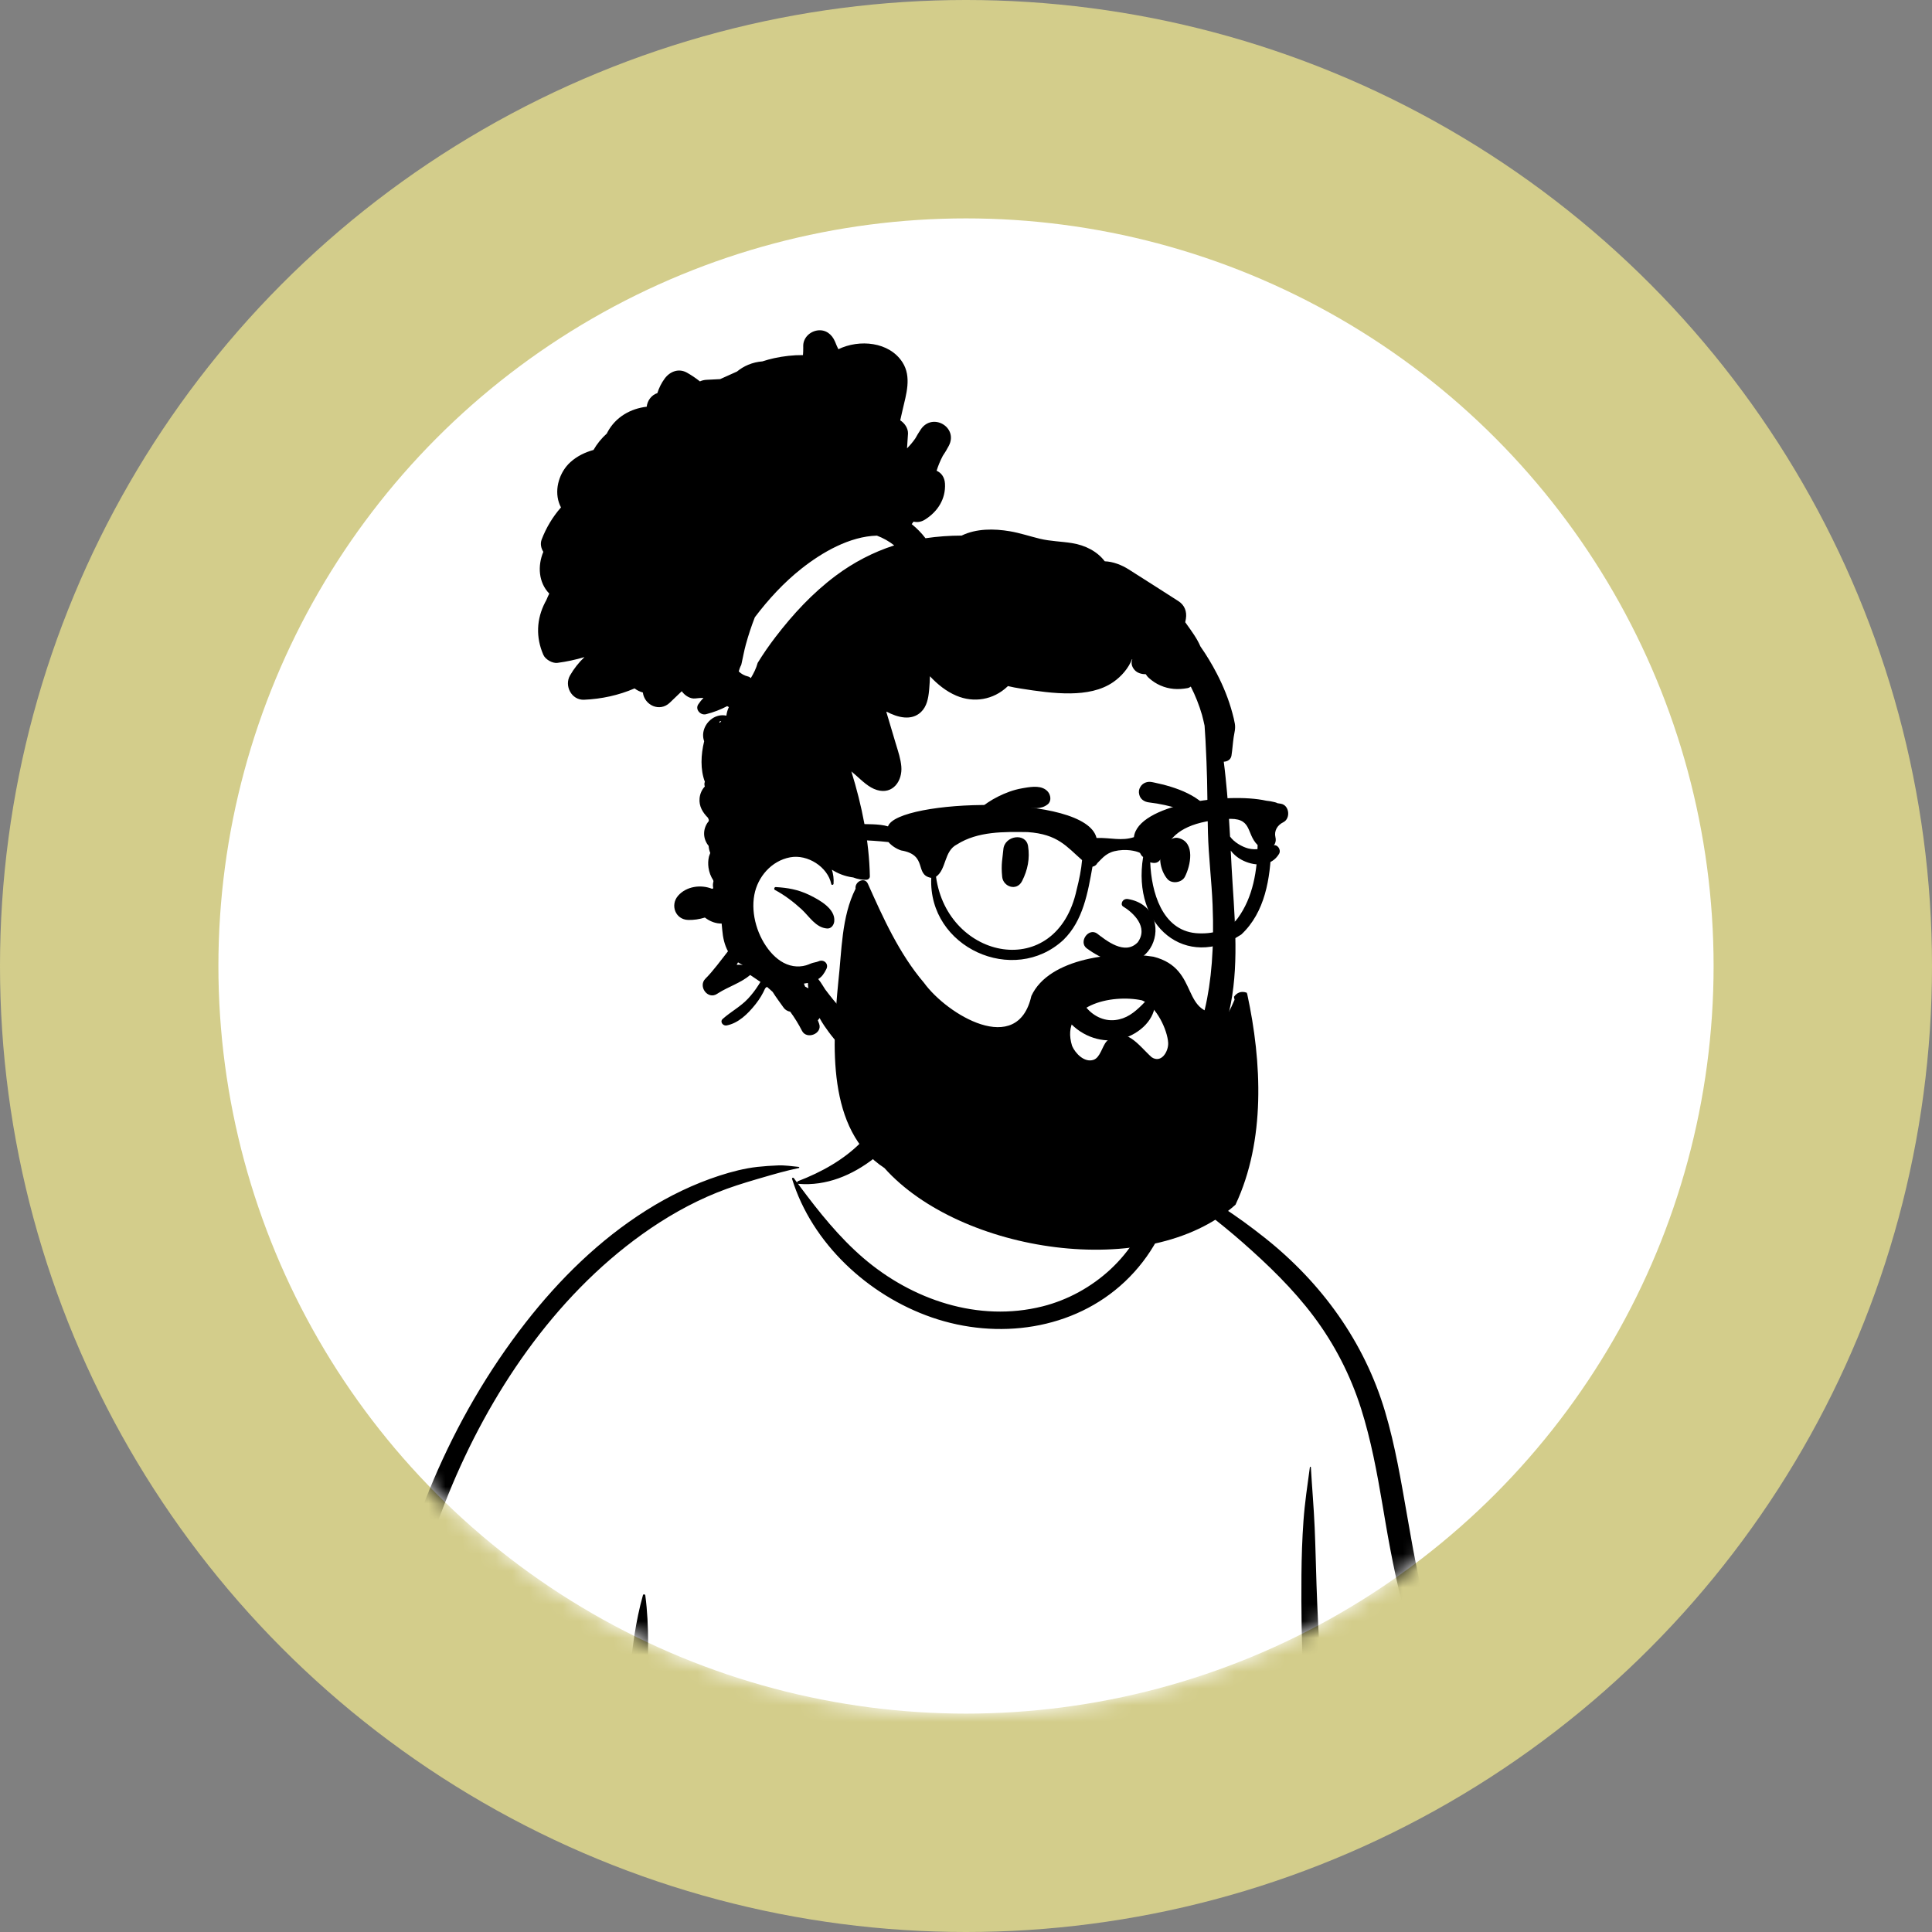 <?xml version="1.0" encoding="UTF-8"?>
<svg width="115px" height="115px" viewBox="0 0 115 115" version="1.1" xmlns="http://www.w3.org/2000/svg" xmlns:xlink="http://www.w3.org/1999/xlink">
    <rect x="0" y="0" width="115" height="115" fill="#808080" stroke="none"/>
    <!-- Generator: Sketch 63.1 (92452) - https://sketch.com -->
    <title>Group 5@1x</title>
    <desc>Created with Sketch.</desc>
    <defs>
        <circle id="path-1" cx="44.5" cy="44.5" r="44.5"></circle>
    </defs>
    <g id="Page-1" stroke="none" stroke-width="1" fill="none" fill-rule="evenodd">
        <g id="Sysl-homepage" transform="translate(-781, -165)">
            <g id="Group-5" transform="translate(781, 165)">
                <circle id="Oval-Copy" fill="#D3CD8B" cx="57.5" cy="57.5" r="57.5"></circle>
                <g id="peep-94" transform="translate(13, 13)">
                    <mask id="mask-2" fill="white">
                        <use xlink:href="#path-1"></use>
                    </mask>
                    <use id="Mask" fill="#FFFFFF" xlink:href="#path-1"></use>
                    <g id="a-person/bust" mask="url(#mask-2)">
                        <g transform="translate(-3, 0)">
                            <g id="body/Tee-1" transform="translate(11.905, 51.27)">
                                <path d="M62.706,44.372 C62.379,42.545 62.08,40.714 61.808,38.879 C61.679,38.007 61.553,37.135 61.44,36.262 C61.361,35.649 61.24,34.95 61.66,34.496 C62.252,33.858 62.789,33.312 62.861,32.398 C62.929,31.538 62.636,30.601 62.452,29.766 C62.068,28.016 61.589,26.287 61.059,24.575 C60.521,22.835 59.932,21.112 59.333,19.392 C58.774,17.783 58.236,16.161 57.508,14.618 C56.125,11.689 53.786,9.521 50.896,8.073 C50.177,7.713 48.711,6.427 47.96,6.14 C47.269,5.875 47.272,6.648 46.592,6.357 C46.049,6.124 45.543,5.814 45.239,5.294 C44.909,4.73 44.08,3.941 43.954,3.284 C43.687,1.892 43.977,0.707 42.974,-0.341 C42.083,-1.272 40.886,-1.909 39.648,-2.251 C36.924,-3.004 33.291,-2.478 31.648,0.03 C30.863,1.228 30.588,2.675 29.529,3.653 C28.604,4.506 28.811,5.089 27.613,5.529 C27.546,5.554 25.707,5.163 25.639,5.188 C24.328,4.911 23.076,5.688 21.873,6.14 C20.081,6.812 18.374,7.688 16.771,8.729 C13.538,10.827 10.769,13.552 8.486,16.636 C6.185,19.745 4.399,23.23 3.127,26.872 C2.819,27.757 2.541,28.652 2.297,29.556 C2.16,30.062 2.013,30.587 2.18,31.105 C2.316,31.529 2.62,31.845 2.976,32.099 C3.459,32.444 4.428,32.668 4.409,33.361 C4.394,33.888 4.214,34.443 4.126,34.964 C4.021,35.585 3.935,36.209 3.849,36.832 C3.457,39.668 3.152,42.52 3.017,45.381 C2.884,48.197 2.774,51.071 2.971,53.887 C2.984,54.072 3.04,54.243 3.13,54.387 C3.046,54.419 3.039,54.574 3.144,54.596 C3.217,54.611 3.29,54.627 3.364,54.642 C3.516,54.756 3.706,54.826 3.925,54.833 C4.073,54.838 4.222,54.845 4.37,54.852 C5.933,55.176 7.496,55.482 9.079,55.713 C11.004,55.995 12.935,56.224 14.871,56.411 C18.85,56.794 22.798,56.667 26.783,56.46 C30.761,56.254 34.737,56.206 38.72,56.308 C42.706,56.411 46.69,56.583 50.677,56.653 C55.131,56.732 59.578,56.611 64.02,56.26 C64.629,56.212 65.005,55.732 64.885,55.133 C64.166,51.543 63.35,47.977 62.706,44.372 Z" id="🎨-Background" fill="#FFFFFF"></path>
                                <path d="M24.396,5.1 C24.808,5.082 25.228,5.148 25.639,5.188 C25.674,5.192 25.688,5.247 25.648,5.255 C24.912,5.407 24.185,5.615 23.463,5.827 L23.153,5.917 C22.339,6.156 21.548,6.402 20.76,6.721 C19.188,7.355 17.696,8.212 16.322,9.196 C11.033,12.984 7.205,18.721 4.789,24.66 C4.133,26.273 3.577,27.926 3.127,29.607 C3.017,30.015 2.914,30.426 2.817,30.838 C2.788,30.959 2.663,31.268 2.731,31.391 C2.792,31.501 3.028,31.568 3.137,31.625 L3.506,31.815 C4.227,32.183 5.427,32.787 5.547,32.846 L5.735,32.938 C8.805,34.429 12.086,35.693 15.541,35.781 L15.568,35.489 L15.568,35.489 C15.722,33.873 15.924,32.248 16.365,30.682 C16.389,30.598 16.497,30.626 16.507,30.701 C16.753,32.555 16.674,34.424 16.588,36.287 C16.437,39.586 16.235,42.884 16.056,46.182 C15.966,47.832 15.85,49.48 15.745,51.129 C15.64,52.782 15.607,54.474 15.367,56.112 C15.314,56.478 14.882,56.676 14.555,56.638 C14.193,56.595 13.915,56.279 13.913,55.917 C13.909,54.963 14.03,53.997 14.097,53.045 C14.161,52.14 14.229,51.236 14.3,50.331 C14.557,47.031 14.852,43.735 15.125,40.436 C15.222,39.266 15.327,38.097 15.435,36.928 C11.775,36.812 8.355,35.469 5.093,33.899 C5.046,34.961 4.932,36.022 4.822,37.079 C4.514,40.031 4.242,42.981 4.039,45.942 C3.936,47.437 3.861,48.934 3.796,50.432 C3.764,51.168 3.738,51.904 3.718,52.64 C3.711,52.885 3.705,53.131 3.7,53.376 L3.689,53.939 C3.68,54.295 3.643,54.625 3.34,54.884 C3.033,55.148 2.618,55.162 2.314,54.884 C1.907,54.513 1.979,54.007 1.991,53.508 C2.001,53.087 2.013,52.666 2.027,52.245 C2.055,51.404 2.091,50.563 2.134,49.722 C2.287,46.783 2.592,43.855 2.991,40.939 L3.147,39.813 C3.438,37.721 3.757,35.581 4.407,33.565 C4.154,33.44 3.901,33.315 3.65,33.189 C3.204,32.965 2.743,32.755 2.31,32.508 C1.966,32.312 1.669,32.044 1.574,31.647 C1.467,31.205 1.63,30.722 1.738,30.291 L1.748,30.254 C1.854,29.82 1.969,29.388 2.09,28.958 C2.58,27.213 3.185,25.503 3.894,23.835 C5.314,20.494 7.147,17.321 9.385,14.452 C11.4,11.869 13.78,9.527 16.57,7.77 C17.933,6.911 19.387,6.206 20.924,5.707 C21.642,5.474 22.424,5.272 23.176,5.188 C23.582,5.143 23.988,5.118 24.396,5.1 Z M31.694,-0.193 C32.183,-0.714 33.156,-0.175 32.921,0.515 C32.368,2.137 31.488,3.617 30.114,4.683 C28.822,5.685 27.282,6.336 25.624,6.197 C25.611,6.196 25.6,6.192 25.59,6.188 L25.733,6.38 C26.855,7.884 28.039,9.366 29.466,10.596 C32.372,13.1 36.33,14.45 40.152,13.49 C43.159,12.734 45.808,10.378 46.587,7.376 C46.475,7.426 46.343,7.443 46.197,7.411 C45.573,7.277 44.956,6.628 44.554,6.162 C44.119,5.658 43.78,5.114 43.531,4.499 C43.075,3.374 42.929,1.925 43.551,0.835 C43.628,0.7 43.805,0.776 43.82,0.907 L43.844,1.112 C43.964,2.133 44.113,3.122 44.599,4.053 C44.837,4.509 45.123,4.953 45.47,5.335 C45.656,5.539 45.857,5.735 46.074,5.906 C46.286,6.073 46.543,6.193 46.733,6.385 L46.767,6.421 L46.768,6.415 C46.816,6.01 47.103,5.832 47.383,5.843 C47.654,5.854 47.972,5.972 48.096,6.029 L48.107,6.034 C49.999,6.934 51.74,8.106 53.379,9.407 C56.769,12.096 59.309,15.613 60.54,19.754 C61.144,21.786 61.49,23.88 61.856,25.964 L62.081,27.241 C62.423,29.165 62.804,31.127 63.575,32.917 C63.774,33.38 63.621,33.815 63.132,33.997 C62.521,34.224 61.908,34.444 61.295,34.662 C61.596,35.942 61.78,37.268 62.006,38.555 C62.486,41.291 63.074,44.009 63.578,46.741 C63.836,48.138 64.068,49.54 64.326,50.937 C64.45,51.61 64.579,52.282 64.705,52.955 C64.773,53.317 64.834,53.681 64.899,54.044 L64.91,54.104 C64.947,54.296 64.994,54.494 64.941,54.686 C64.88,54.904 64.708,55.059 64.554,55.216 C64.427,55.345 64.244,55.346 64.089,55.275 L64.038,55.252 C63.761,55.123 63.544,54.995 63.446,54.686 C63.384,54.49 63.361,54.269 63.321,54.067 C63.243,53.68 63.169,53.292 63.099,52.904 C62.959,52.126 62.823,51.348 62.69,50.569 L62.566,49.839 C62.139,47.326 61.733,44.797 61.528,42.256 C61.438,41.129 61.341,40.004 61.244,38.877 L61.171,38.033 C61.079,36.964 60.966,35.867 60.95,34.784 L60.583,34.913 L60.583,34.913 L58.792,35.54 L58.792,35.54 C58.348,35.695 57.783,36.014 57.305,35.956 C57.071,35.928 56.893,35.855 56.755,35.722 C56.92,38.028 57.143,40.329 57.441,42.619 C57.712,44.702 58.012,46.782 58.366,48.854 C58.541,49.879 58.722,50.904 58.918,51.926 C59.016,52.437 59.117,52.947 59.221,53.457 C59.273,53.711 59.335,53.966 59.375,54.222 C59.421,54.516 59.34,54.696 59.174,54.938 C59.038,55.136 58.766,55.238 58.546,55.101 C58.254,54.92 58.101,54.763 58.015,54.432 C57.937,54.132 57.89,53.818 57.829,53.514 C57.718,52.952 57.61,52.39 57.506,51.827 C57.288,50.65 57.088,49.47 56.909,48.286 C56.277,44.117 55.877,39.912 55.675,35.701 C55.575,33.623 55.544,31.543 55.562,29.463 C55.571,28.397 55.606,27.328 55.682,26.264 C55.759,25.188 55.919,24.133 56.063,23.067 C56.068,23.029 56.121,23.027 56.123,23.067 C56.191,24.262 56.297,25.456 56.349,26.654 C56.399,27.798 56.421,28.943 56.46,30.087 C56.512,31.591 56.584,33.096 56.68,34.599 C56.852,34.412 57.112,34.304 57.373,34.346 C57.75,34.268 58.156,34.072 58.515,33.953 L59.87,33.505 L59.87,33.505 C60.583,33.269 61.295,33.035 62.01,32.808 C61.371,30.677 60.933,28.515 60.559,26.321 L60.392,25.335 C60.062,23.393 59.706,21.45 59.109,19.569 C58.48,17.592 57.539,15.754 56.292,14.089 C55.062,12.448 53.565,11.004 52.025,9.653 C50.706,8.496 49.295,7.452 47.949,6.327 C47.963,6.401 47.966,6.483 47.954,6.574 C47.668,8.648 46.576,10.579 45.054,12.016 C41.996,14.902 37.47,15.501 33.557,14.147 C29.771,12.838 26.424,9.738 25.242,5.901 C25.222,5.836 25.31,5.81 25.346,5.858 C25.412,5.947 25.478,6.036 25.544,6.125 C25.539,6.09 25.558,6.051 25.602,6.034 C26.981,5.506 28.336,4.758 29.37,3.699 C29.875,3.183 30.314,2.598 30.662,1.967 C30.828,1.665 30.977,1.353 31.097,1.029 L31.127,0.946 C31.271,0.541 31.392,0.128 31.694,-0.193 Z" id="🖍-Ink" fill="#000000"></path>
                            </g>
                            <g id="head/Bun-2" transform="translate(30.127, 14.442)">
                                <path d="M32.192,19.558 C32,17.091 32.298,14.506 31.338,12.161 C29.664,8.271 24.97,6.974 21.332,5.493 C19.874,5.066 14.969,5.006 13.262,4.441 C9.399,3.163 8.476,1.64 5.406,4.074 C4.888,4.49 4.564,4.942 4.327,5.559 L4.337,5.562 C4.27,5.819 4.342,6.076 4.494,6.272 C3.163,7.62 2.606,9.641 3.289,11.435 C5.518,16.103 5.413,18.628 4.695,23.647 C3.757,28.333 5.9,30.044 9.448,32.594 C9.304,32.871 9.274,33.24 9.462,33.485 C13.566,39.198 21.302,41.925 27.931,39.026 C30.622,37.839 31.823,35 32.509,32.439 C33.307,29.57 33.553,26.548 32.903,23.626 C32.64,22.275 32.299,20.933 32.192,19.558 Z" id="🎨-Background" fill="#FFFFFF"></path>
                                <path d="M8.523,-7.772 C9.021,-7.846 9.397,-7.54 9.576,-7.108 L9.586,-7.085 C9.643,-6.938 9.707,-6.795 9.776,-6.655 C11.023,-7.261 12.801,-7.105 13.59,-5.878 C14.153,-5.002 13.809,-3.962 13.597,-3.033 L13.458,-2.421 C13.727,-2.251 13.93,-1.947 13.921,-1.632 L13.919,-1.608 L13.863,-0.754 C14.042,-0.935 14.207,-1.132 14.353,-1.341 C14.455,-1.525 14.564,-1.705 14.681,-1.88 C15.372,-2.91 16.923,-2.015 16.353,-0.912 C16.244,-0.7 16.121,-0.498 15.989,-0.304 C15.84,-0.018 15.717,0.277 15.623,0.579 C15.893,0.695 16.1,0.954 16.122,1.344 C16.173,2.254 15.691,3.014 14.923,3.492 C14.697,3.632 14.464,3.659 14.252,3.607 C14.215,3.657 14.178,3.707 14.142,3.757 C14.448,4.003 14.724,4.284 14.962,4.596 C15.676,4.49 16.394,4.44 17.113,4.438 C17.991,4.012 19.042,4.021 19.985,4.181 C20.593,4.284 21.176,4.483 21.773,4.627 C22.403,4.778 23.043,4.783 23.681,4.886 C24.484,5.015 25.189,5.383 25.632,5.969 C26.118,5.984 26.63,6.181 27.054,6.449 C28.043,7.073 29.025,7.706 30.01,8.335 C30.389,8.576 30.53,8.961 30.461,9.39 L30.456,9.418 L30.423,9.596 L30.501,9.705 C30.802,10.127 31.13,10.569 31.326,11.035 C31.687,11.551 32.013,12.092 32.302,12.65 C32.692,13.399 33.013,14.193 33.231,15.009 C33.286,15.215 33.34,15.423 33.375,15.633 C33.426,15.93 33.348,16.16 33.305,16.445 C33.252,16.806 33.232,17.172 33.175,17.533 C33.137,17.773 32.932,17.891 32.716,17.898 C32.797,18.508 32.855,19.123 32.911,19.733 C32.99,20.604 33.043,21.478 33.09,22.352 C33.328,22.694 33.814,22.965 34.166,23.059 C34.653,23.188 35.163,23.048 35.623,22.884 C35.912,22.78 36.149,23.14 36.008,23.381 C35.565,24.137 34.618,24.134 33.9,23.799 C33.597,23.658 33.33,23.453 33.132,23.187 C33.145,23.44 33.158,23.694 33.171,23.948 L33.183,24.179 C33.329,26.869 33.643,29.652 33.133,32.316 C32.25,36.93 28.395,40.444 23.687,40.717 C21.216,40.86 19.159,40.137 18.136,39.733 C17.113,39.33 17.51,38.508 18.221,38.743 C19.444,39.148 21.692,39.751 23.703,39.491 C28.444,38.877 32.464,36.529 32.051,26.418 C31.993,24.984 31.812,23.55 31.774,22.116 C31.736,20.714 31.75,19.311 31.688,17.911 L31.667,17.433 C31.643,16.874 31.617,16.313 31.574,15.754 C31.523,15.537 31.481,15.317 31.419,15.105 C31.25,14.526 31.028,13.964 30.754,13.427 C30.693,13.473 30.625,13.506 30.551,13.519 C29.992,13.618 29.467,13.59 28.943,13.359 C28.698,13.252 28.483,13.11 28.282,12.934 C28.187,12.852 28.123,12.772 28.072,12.688 C27.819,12.692 27.566,12.617 27.407,12.436 C27.226,12.23 27.196,12.018 27.267,11.821 L27.274,11.802 L27.256,11.795 C27.042,12.343 26.616,12.825 26.149,13.151 C25.41,13.668 24.486,13.817 23.6,13.831 C22.622,13.845 21.59,13.696 20.625,13.543 C20.37,13.503 20.116,13.458 19.868,13.396 C19.858,13.405 19.848,13.417 19.838,13.426 C19.009,14.212 17.844,14.414 16.793,13.965 C16.185,13.706 15.676,13.289 15.226,12.811 C15.219,13.061 15.206,13.312 15.184,13.559 L15.175,13.658 C15.13,14.12 15.044,14.609 14.692,14.943 C14.123,15.483 13.297,15.266 12.64,14.915 C12.641,14.931 12.641,14.949 12.641,14.967 C12.818,15.564 12.996,16.161 13.174,16.759 L13.213,16.887 C13.342,17.311 13.484,17.736 13.523,18.18 C13.598,19.029 13.028,19.868 12.075,19.583 C11.576,19.434 11.176,19.018 10.792,18.684 L10.55,18.477 C11.176,20.505 11.61,22.604 11.65,24.72 C11.653,24.835 11.553,24.922 11.443,24.926 C11.185,24.936 10.908,24.885 10.649,24.784 C10.635,24.783 10.62,24.782 10.605,24.78 C10.162,24.716 9.752,24.558 9.39,24.325 C9.473,24.587 9.511,24.869 9.489,25.163 C9.483,25.234 9.37,25.259 9.354,25.181 C9.145,24.162 7.943,23.393 6.906,23.588 C5.793,23.797 4.974,24.746 4.773,25.825 C4.557,26.984 4.97,28.325 5.733,29.22 C6.085,29.632 6.547,29.976 7.096,30.063 C7.347,30.102 7.608,30.089 7.852,30.018 C7.956,29.988 8.053,29.945 8.152,29.905 C8.296,29.847 8.464,29.838 8.6,29.777 C8.909,29.64 9.219,29.922 9.063,30.235 C8.927,30.509 8.804,30.694 8.578,30.835 C8.761,31.056 8.927,31.364 8.989,31.447 C9.303,31.867 9.622,32.265 9.98,32.649 C10.345,33.039 10.742,33.395 11.163,33.725 L11.339,33.863 C11.744,34.181 12.097,34.476 12.382,34.932 C12.607,35.293 12.316,35.781 11.894,35.776 C10.574,35.757 9.614,34.608 8.931,33.605 C8.833,33.461 8.742,33.309 8.657,33.154 C8.626,33.203 8.592,33.248 8.554,33.29 L8.629,33.491 C8.853,34.081 7.89,34.467 7.611,33.916 C7.407,33.516 7.172,33.136 6.909,32.777 C6.755,32.755 6.603,32.662 6.519,32.541 C6.306,32.236 6.067,31.927 5.865,31.601 C5.754,31.496 5.639,31.395 5.521,31.296 C5.487,31.326 5.452,31.356 5.419,31.387 C5.272,31.72 5.089,32.024 4.864,32.31 L4.815,32.371 C4.382,32.912 3.818,33.465 3.121,33.597 C2.908,33.637 2.703,33.375 2.892,33.207 C3.38,32.772 3.957,32.476 4.408,31.991 C4.629,31.752 4.833,31.488 5.008,31.212 L5.048,31.149 C5.077,31.101 5.107,31.054 5.138,31.006 C4.935,30.869 4.732,30.731 4.528,30.593 C3.969,31.066 3.24,31.283 2.621,31.675 L2.559,31.715 C2,32.086 1.41,31.266 1.859,30.816 C2.354,30.321 2.766,29.732 3.205,29.182 C2.999,28.806 2.901,28.362 2.864,27.912 C2.85,27.785 2.839,27.658 2.828,27.531 C2.513,27.536 2.197,27.429 1.93,27.245 L1.829,27.174 C1.504,27.276 1.163,27.326 0.837,27.317 C0.069,27.295 -0.245,26.426 0.235,25.876 C0.725,25.315 1.583,25.192 2.262,25.465 C2.284,25.453 2.307,25.441 2.329,25.429 C2.296,25.282 2.303,25.148 2.34,25.03 L2.33,24.959 C2.18,24.731 2.082,24.472 2.045,24.198 C2.015,23.981 2.021,23.766 2.072,23.552 C2.089,23.48 2.124,23.406 2.151,23.332 C2.095,23.194 2.063,23.051 2.053,22.907 C2.037,22.889 2.022,22.87 2.007,22.85 C1.67,22.381 1.738,21.816 2.059,21.437 C2.061,21.413 2.063,21.388 2.066,21.364 C2.048,21.323 2.03,21.28 2.015,21.237 C1.701,20.924 1.471,20.547 1.514,20.08 C1.539,19.805 1.653,19.558 1.826,19.373 C1.795,19.283 1.792,19.179 1.829,19.092 C1.554,18.366 1.589,17.492 1.787,16.681 C1.743,16.557 1.72,16.423 1.725,16.281 C1.748,15.678 2.274,15.125 2.898,15.132 C2.973,15.133 3.043,15.142 3.111,15.157 L3.112,15.142 C3.136,14.961 3.186,14.794 3.259,14.644 C3.223,14.631 3.19,14.613 3.161,14.588 C2.761,14.799 2.338,14.961 1.895,15.071 C1.569,15.152 1.235,14.785 1.438,14.482 C1.532,14.341 1.635,14.215 1.747,14.099 C1.588,14.1 1.427,14.111 1.264,14.132 C0.971,14.169 0.643,13.971 0.453,13.703 C0.217,13.931 -0.021,14.158 -0.258,14.385 C-0.859,14.962 -1.767,14.538 -1.862,13.777 C-2.041,13.73 -2.207,13.649 -2.354,13.535 C-3.301,13.942 -4.321,14.166 -5.363,14.209 C-6.112,14.239 -6.549,13.376 -6.199,12.766 C-5.964,12.357 -5.673,11.989 -5.337,11.67 C-5.858,11.828 -6.397,11.942 -6.947,12.015 C-7.244,12.054 -7.664,11.81 -7.783,11.54 C-8.238,10.5 -8.2,9.416 -7.676,8.404 C-7.655,8.364 -7.633,8.326 -7.611,8.287 C-7.556,8.153 -7.497,8.021 -7.433,7.891 C-8.078,7.225 -8.134,6.235 -7.786,5.406 C-7.926,5.182 -7.979,4.913 -7.884,4.669 C-7.615,3.967 -7.226,3.318 -6.735,2.761 C-6.782,2.672 -6.824,2.576 -6.858,2.473 C-7.135,1.643 -6.815,0.641 -6.169,0.062 C-5.763,-0.302 -5.297,-0.52 -4.799,-0.66 C-4.589,-1.027 -4.319,-1.359 -4.005,-1.638 C-3.993,-1.664 -3.981,-1.691 -3.967,-1.717 C-3.478,-2.63 -2.587,-3.12 -1.632,-3.233 C-1.595,-3.59 -1.352,-3.931 -0.999,-4.042 C-0.902,-4.351 -0.757,-4.646 -0.558,-4.914 C-0.244,-5.336 0.276,-5.535 0.767,-5.258 C1.036,-5.106 1.294,-4.932 1.535,-4.74 C1.643,-4.79 1.766,-4.823 1.905,-4.833 L1.94,-4.835 L2.738,-4.875 C3.073,-5.022 3.407,-5.176 3.741,-5.326 C3.942,-5.491 4.166,-5.628 4.411,-5.73 C4.688,-5.845 4.971,-5.91 5.255,-5.931 C5.486,-6.006 5.719,-6.072 5.955,-6.123 C6.511,-6.243 7.092,-6.311 7.669,-6.305 C7.681,-6.453 7.687,-6.603 7.685,-6.754 L7.684,-6.83 C7.671,-7.315 8.062,-7.703 8.523,-7.772 Z M7.964,31.066 C7.884,31.083 7.804,31.096 7.724,31.106 C7.748,31.165 7.773,31.225 7.796,31.284 C7.861,31.32 7.926,31.355 7.992,31.387 C7.973,31.278 7.961,31.168 7.964,31.066 Z M3.803,29.841 L3.749,29.939 C3.74,29.955 3.732,29.971 3.723,29.987 C3.837,29.978 3.952,29.98 4.066,29.993 L4.065,29.981 C4.051,29.976 4.036,29.972 4.022,29.965 C3.944,29.928 3.871,29.886 3.803,29.841 Z M6.052,25.36 C6.768,25.401 7.375,25.51 8.027,25.82 L8.083,25.847 C8.659,26.131 9.611,26.654 9.531,27.404 C9.508,27.617 9.352,27.842 9.106,27.825 C8.431,27.779 8.045,27.106 7.589,26.685 C7.128,26.261 6.562,25.826 6.004,25.535 C5.925,25.494 5.956,25.364 6.042,25.36 L6.052,25.36 Z M2.802,15.475 C2.631,15.482 2.688,15.67 2.777,15.513 C2.784,15.5 2.793,15.487 2.802,15.475 Z M12.07,4.441 C10.444,4.484 8.808,5.435 7.59,6.396 C6.53,7.233 5.615,8.228 4.804,9.3 C4.596,9.834 4.417,10.379 4.266,10.929 C4.166,11.291 4.104,11.658 4.02,12.024 L3.995,12.136 C3.929,12.257 3.88,12.388 3.845,12.523 C3.993,12.669 4.184,12.774 4.395,12.824 C4.463,12.84 4.519,12.875 4.564,12.921 C4.734,12.64 4.882,12.344 4.968,12.03 L4.972,12.016 C5.298,11.486 5.652,10.973 6.032,10.478 C7.08,9.11 8.234,7.863 9.621,6.825 C10.673,6.039 11.849,5.423 13.1,5.022 C12.794,4.778 12.446,4.584 12.07,4.441 Z" id="🖍-Ink" fill="#000000"></path>
                            </g>
                            <g id="face/Smile" transform="translate(43.004, 29.366)">
                                <path d="M11.871,19.331 C11.327,19.111 10.841,18.744 10.486,18.275 C10.363,18.112 10.331,17.94 10.357,17.782 C10.386,17.605 10.491,17.445 10.636,17.337 C10.78,17.229 10.961,17.176 11.136,17.203 C11.288,17.227 11.439,17.309 11.559,17.48 L11.584,17.514 C11.795,17.797 12.07,18.029 12.384,18.179 C12.686,18.323 13.024,18.391 13.373,18.352 C14.039,18.277 14.498,17.92 14.986,17.436 C15.047,17.374 15.107,17.311 15.168,17.247 C15.207,17.189 15.26,17.152 15.319,17.132 C15.385,17.11 15.459,17.112 15.527,17.135 C15.593,17.158 15.651,17.201 15.691,17.258 C15.728,17.312 15.749,17.38 15.743,17.457 C15.698,17.959 15.433,18.407 15.056,18.759 C14.638,19.15 14.084,19.421 13.562,19.515 C12.988,19.62 12.402,19.545 11.871,19.331 L11.871,19.331 Z M13.834,11.583 C14.445,11.952 15.377,12.81 14.719,13.723 C13.945,14.528 12.83,13.605 12.28,13.188 C11.771,12.864 11.198,13.696 11.671,14.074 C15.641,16.986 17.252,11.68 14.143,11.15 C13.8,11.092 13.673,11.469 13.834,11.583 Z M6.719,8.196 C6.786,7.365 8.064,7.176 8.191,7.998 C8.305,8.735 8.171,9.411 7.836,10.075 C7.516,10.708 6.712,10.413 6.651,9.836 C6.569,9.062 6.677,8.713 6.719,8.196 Z M16.442,7.828 C16.62,7.597 16.878,7.439 17.186,7.528 C18.148,7.807 17.864,9.161 17.526,9.82 C17.343,10.177 16.749,10.268 16.481,9.953 C16.043,9.439 15.834,8.413 16.39,7.907 C16.405,7.881 16.422,7.854 16.442,7.828 Z M7.822,4.56 L7.974,4.533 C8.445,4.453 9.029,4.375 9.362,4.75 C9.539,4.949 9.599,5.318 9.362,5.508 C8.945,5.843 8.484,5.713 7.984,5.741 C7.572,5.765 7.176,5.832 6.779,5.945 C5.908,6.191 5.198,6.641 4.455,7.136 C4.357,7.2 4.258,7.077 4.304,6.986 C4.733,6.153 5.565,5.469 6.399,5.052 C6.843,4.829 7.33,4.645 7.822,4.56 Z M15.565,4.187 L15.681,4.21 C16.948,4.472 18.593,4.996 19.193,6.229 C19.216,6.403 19.191,6.44 19.172,6.465 L19.165,6.473 C19.149,6.494 19.136,6.522 19.06,6.546 C19.039,6.541 19.017,6.536 18.996,6.53 C18.721,6.459 18.503,6.361 18.293,6.258 L18.065,6.147 C17.8,6.018 17.533,5.894 17.249,5.803 C16.645,5.608 16.023,5.47 15.392,5.397 C15.255,5.381 15.124,5.335 15.02,5.257 C14.921,5.182 14.846,5.079 14.811,4.942 C14.767,4.765 14.78,4.631 14.876,4.471 C14.948,4.351 15.051,4.267 15.17,4.22 C15.29,4.171 15.428,4.159 15.565,4.187 Z" id="🖍-Ink" fill="#000000"></path>
                            </g>
                            <g id="facial-hair/Full-3" transform="translate(40.088, 41.562)">
                                <path d="M18.464,8.369 C17.71,7.704 16.865,6.365 15.781,7.424 C15.513,7.723 15.405,8.394 14.995,8.526 C14.451,8.701 13.911,8.13 13.726,7.692 C12.967,5.258 16.104,4.59 17.891,4.984 C18.764,5.339 19.407,6.769 19.446,7.515 C19.471,8.016 19.043,8.754 18.464,8.369 M24.154,4.618 C24.147,4.585 24.137,4.556 24.124,4.529 C23.791,4.405 23.527,4.532 23.364,4.77 C23.369,4.829 23.387,4.889 23.398,4.948 C23.272,5.21 23.159,5.535 22.988,5.762 C22.955,5.765 22.92,5.761 22.886,5.752 C20.059,6.044 21.439,3.113 18.571,2.385 C16.354,2.023 12.348,2.438 11.302,4.724 C10.477,8.375 6.283,5.831 4.907,3.932 C3.437,2.204 2.487,0.092 1.571,-1.957 C1.378,-2.391 0.774,-2.08 0.84,-1.664 C-0.007,0.018 0.021,2.039 -0.189,3.883 C-0.545,7.56 -0.893,12.718 2.556,14.963 C7.05,19.995 18.271,21.771 23.454,17.147 C25.248,13.326 25.027,8.664 24.154,4.618" id="🖍-Ink" fill="#000000"></path>
                            </g>
                            <g id="accessories/Glasses-3" transform="translate(33.933, 33.779)">
                                <path d="M29.733,7.889 C29.187,8.614 28.177,8.845 27.244,8.766 C25.233,8.574 24.6,6.311 24.534,4.552 C25.883,4.928 24.42,2.267 29.03,1.974 C30.655,1.84 30.207,2.812 30.925,3.522 C30.91,5.013 30.66,6.633 29.733,7.889 M20.154,6.175 C18.967,11.684 12.466,10.374 11.783,5.408 C12.413,4.967 12.247,3.878 13.031,3.484 C14.272,2.698 15.825,2.731 17.235,2.75 C19.037,2.873 19.551,3.612 20.476,4.419 C20.432,4.958 20.303,5.597 20.154,6.175 M32.308,1.062 C32.241,1.051 32.175,1.04 32.108,1.031 C32.056,1.001 31.995,0.979 31.924,0.965 C31.761,0.924 31.6,0.897 31.439,0.882 C29.128,0.367 23.783,1.098 23.562,3.052 C22.826,3.295 22.19,3.077 21.337,3.099 C20.687,0.411 9.464,0.79 8.924,2.411 C8.922,2.41 8.92,2.41 8.918,2.409 C8.4,2.25 7.635,2.288 7.041,2.263 C5.774,2.237 4.505,2.349 3.265,2.614 C0.943,2.979 -2.227,3.407 -0.612,6.28 C-0.611,6.281 -0.611,6.282 -0.611,6.282 L-0.611,6.282 C-0.332,6.564 0.14,6.337 0.158,5.954 C-0.385,4.593 0.841,4.43 1.785,4.038 C4.133,3.203 6.523,3.087 8.952,3.345 C9.135,3.559 9.412,3.744 9.705,3.842 C11.329,4.109 10.473,5.302 11.499,5.475 C11.311,9.635 16.408,11.905 19.361,9.171 C20.541,8.029 20.822,6.337 21.095,4.812 C21.24,4.779 21.332,4.701 21.385,4.597 C21.733,4.254 21.951,3.936 22.639,3.842 C23.326,3.747 23.856,3.937 23.927,3.995 C23.945,4.031 23.965,4.067 23.987,4.103 C24.019,4.157 24.061,4.2 24.11,4.233 C23.431,8.375 26.677,10.995 29.953,8.847 C31.377,7.52 31.678,5.488 31.737,3.675 C31.93,3.56 32.053,3.336 31.986,3.055 C31.894,2.668 32.11,2.332 32.453,2.164 C32.9,1.945 32.821,1.146 32.308,1.062" id="🖍-Ink" fill="#000000"></path>
                            </g>
                        </g>
                    </g>
                </g>
            </g>
        </g>
    </g>
</svg>